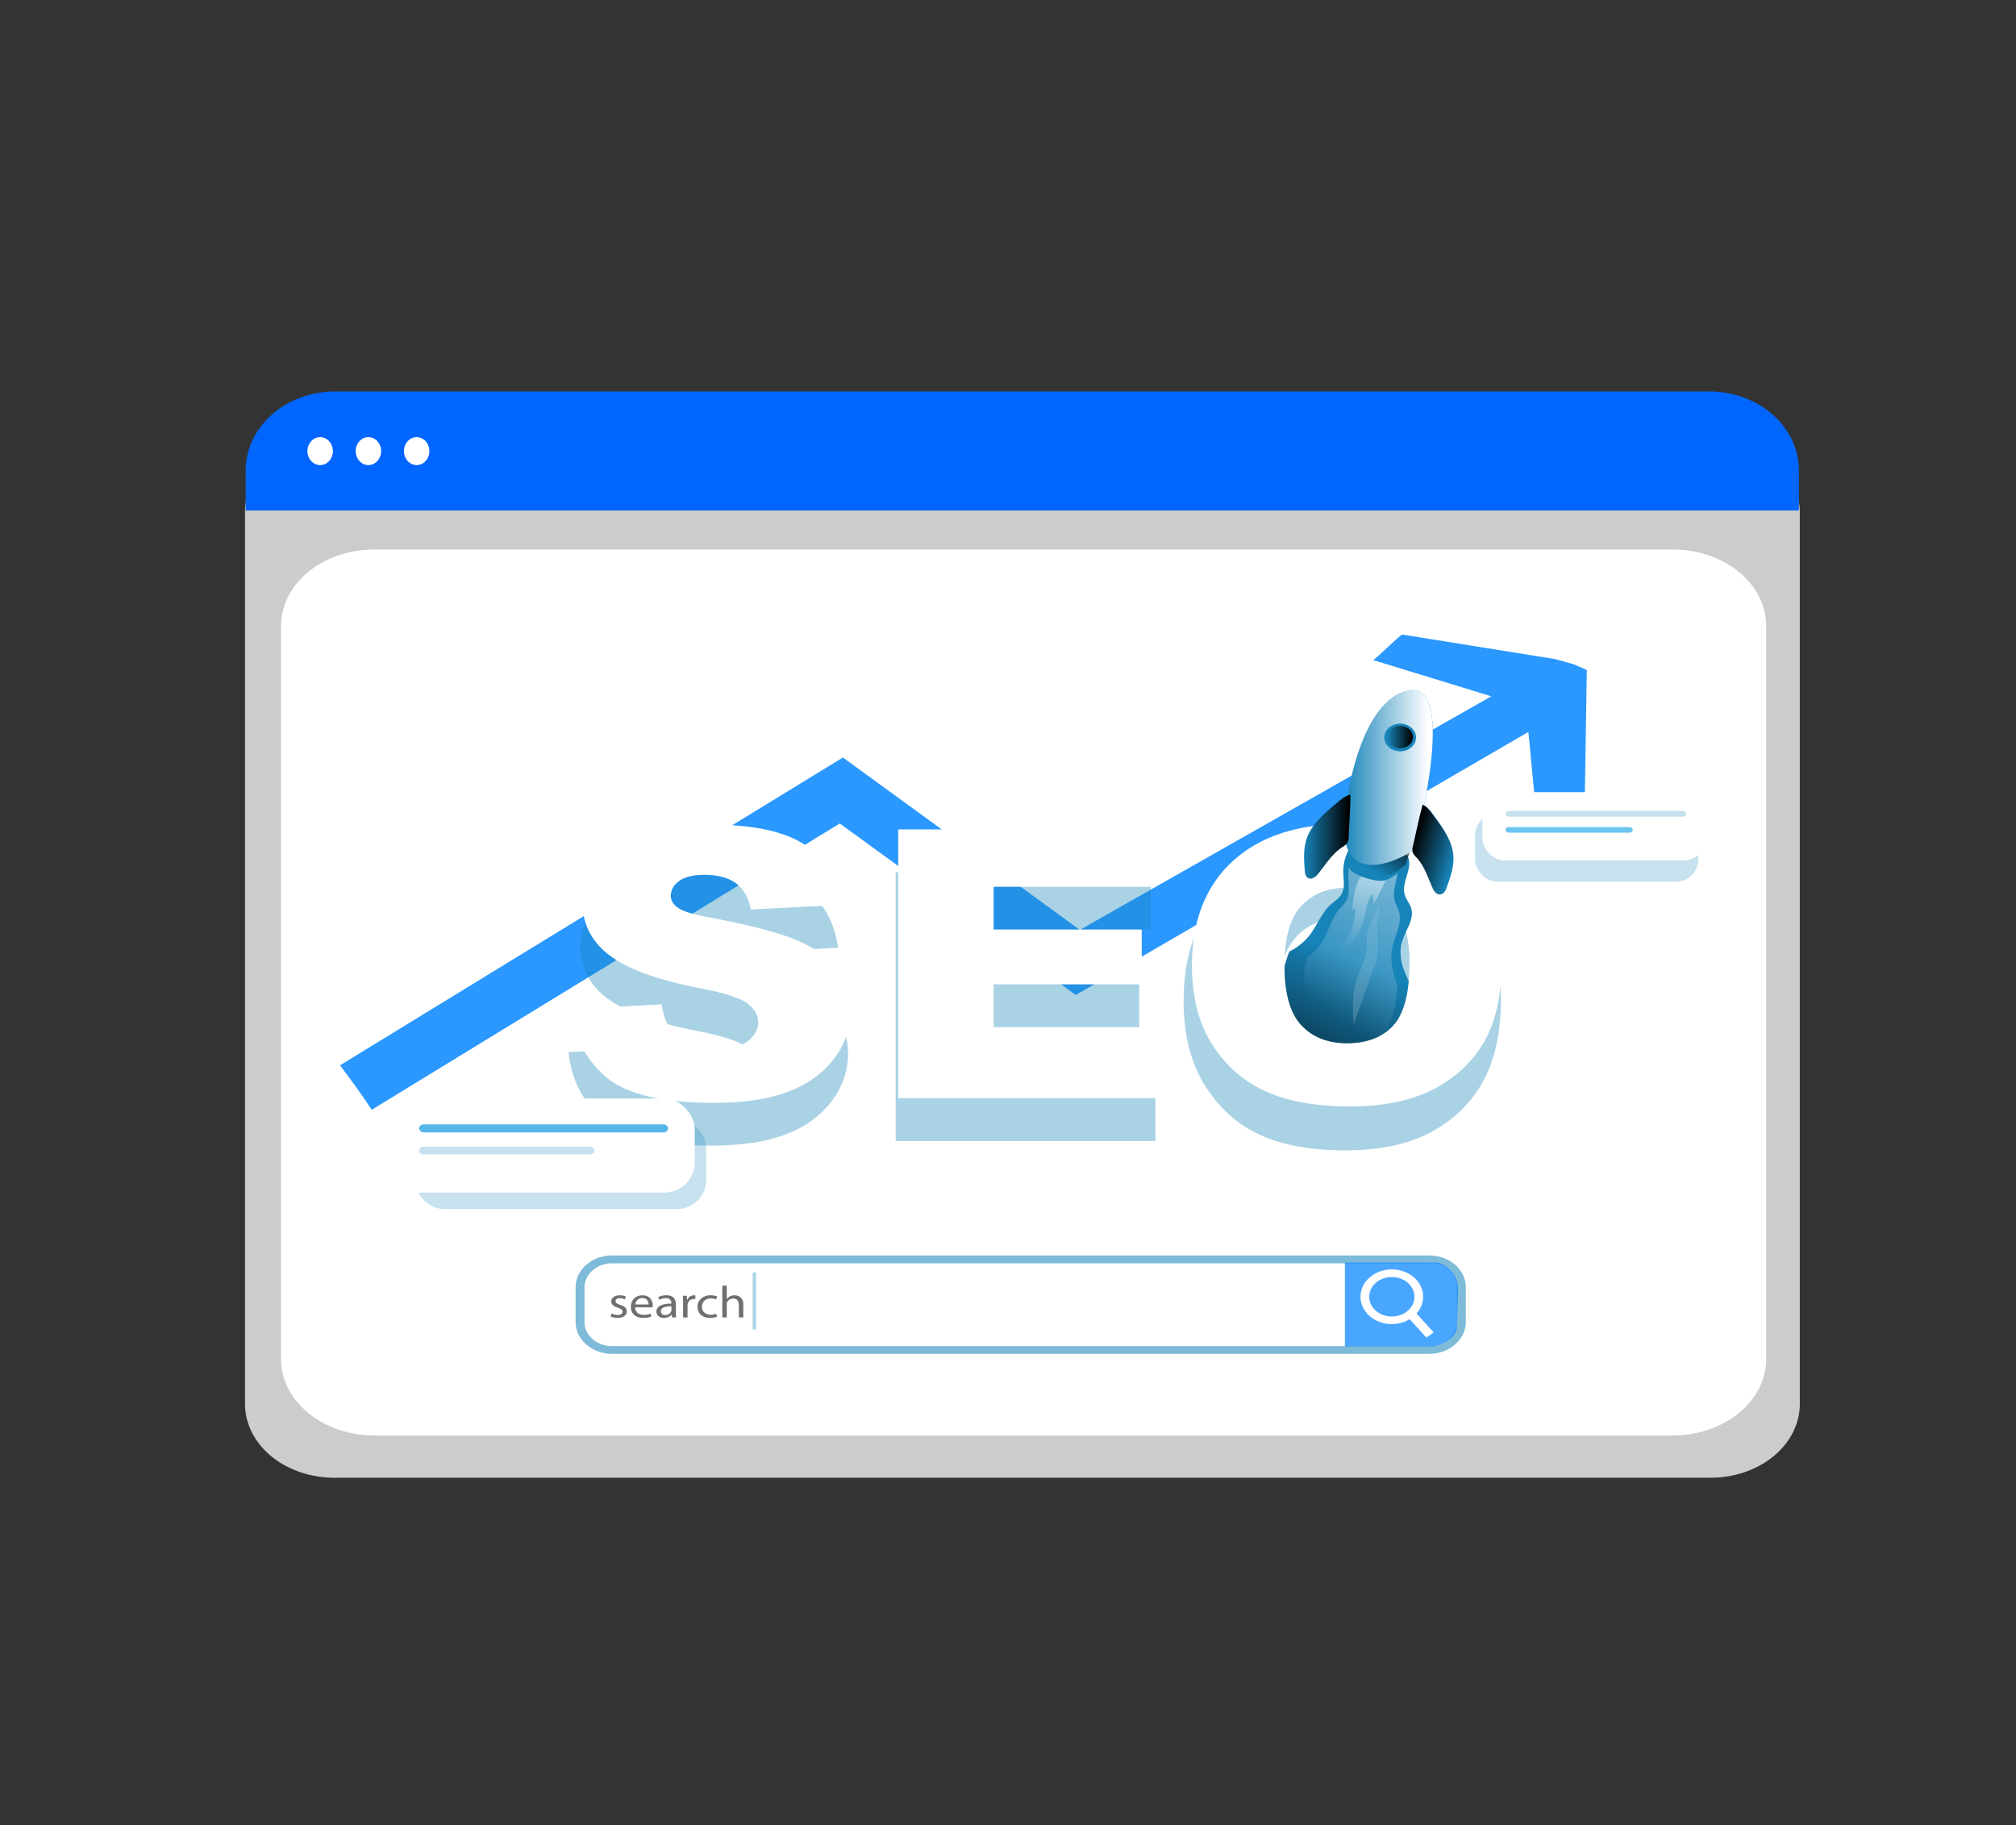 <svg xmlns="http://www.w3.org/2000/svg" xmlns:v="https://vecta.io/nano" xmlns:xlink="http://www.w3.org/1999/xlink" width="762" height="689.787"><rect width="100%" height="100%" fill="#333333" stroke="none"/><style>.G{fill:#1784b9}.H{fill:#fff}.I{opacity:.24}</style><defs><linearGradient id="A" x1="512.36" x2="481.96" y1="362.489" y2="431.022" xlink:href="#B"/><linearGradient id="B" gradientUnits="userSpaceOnUse"><stop offset="0" stop-color="#010101" stop-opacity="0"/><stop offset=".95" stop-color="#010101"/></linearGradient><linearGradient id="C" x1="501.923" x2="577.919" y1="382.141" y2="254.895" xlink:href="#D"/><linearGradient id="D" gradientUnits="userSpaceOnUse"><stop offset="0" stop-color="#fff" stop-opacity="0"/><stop offset=".95" stop-color="#fff"/></linearGradient><linearGradient id="E" x1="510.459" x2="524.39" y1="360.048" y2="289.585" xlink:href="#D"/><linearGradient id="F" x1="516.532" x2="526.978" y1="330.665" y2="312.219" xlink:href="#B"/><linearGradient id="G" x1="507.803" x2="541.579" y1="293.869" y2="293.869" xlink:href="#D"/><linearGradient id="H" x1="492.918" x2="510.459" y1="316.189" y2="316.189" xlink:href="#B"/><linearGradient id="I" x1="447.78" x2="468.73" y1="205.13" y2="205.13" gradientTransform="matrix(-0.813,-0.175,-0.201,0.709,955.611,255.07)" xlink:href="#B"/><linearGradient id="J" x1="540.524" x2="339.15" y1="359.623" y2="401.354" xlink:href="#D"/><linearGradient id="K" x1="524.305" x2="534.072" y1="278.599" y2="278.599" xlink:href="#B"/><path id="L" d="M532.465 370.802q-1.072 11.624-5.864 16.815-6.174 6.668-17.441 6.682-10.89 0-17.307-6.828c-4.188-4.533-6.308-11.895-6.341-22.174a66.312 57.873 0 0 1 1.818-5.651 23.355 20.383 0 0 0 7.69-6.214c2.94-3.794 4.457-8.444 8.134-11.697 1.248-1.089 2.697-2.032 3.611-3.334a7.657 6.682 0 0 0 1.047-2.764c.302-1.945-.067-4.065-.101-6.068a22.383 19.535 0 0 1 3.3-10.389c6.986.088 13.864 2.851 20.716 3.941 2.999 4.387-2.228 10.045-.779 15.017.511 1.769 1.86 3.268 2.429 5.037.947 3.005-.503 5.944-1.918 8.949a34.639 30.231 0 0 0-1.625 4.153c-1.34 4.84.419 9.797 2.63 14.527z"/><path id="M" d="M509.663 321.095s-.478 6.01.838 7.771 10.211 5.183 13.655 3.655a23.288 20.324 0 0 0 5.822-3.831l1.734-5.556z"/><path id="N" d="M507.803 311.386s3.795-45.327 24.059-50.292 2.513 60.242 2.513 60.242-26.572 17.685-26.572-9.95z"/><path id="O" d="M505.408 303.388c-4.649 3.853-9.474 7.94-11.409 13.277-1.449 3.97-1.139 8.239-.838 12.429.092 1.119.36 2.464 1.558 2.866 1.357.453 2.681-.687 3.51-1.725 2.815-3.524 5.185-7.45 9.081-10.067a7.321 6.39 0 0 0 1.793-1.462 6.006 5.242 0 0 0 .678-2.727c.218-5.191.62-10.476.653-15.623-1.994.453-3.485 1.747-5.026 3.034z"/></defs><path fill="#ccc" d="M646.599 558.511H126.296a33.726 27.876 0 0 1-33.688-27.844V192.902a24.708 20.422 0 0 1 24.68-20.399H655.18a25.136 20.775 0 0 1 25.107 20.752v337.412a33.726 27.876 0 0 1-33.688 27.844z"/><path d="M141.468 542.525h490.854a35.244 28.873 0 0 0 35.244-28.873V236.563a35.244 28.873 0 0 0-35.244-28.873H141.468a35.244 28.873 0 0 0-35.244 28.873v277.089a35.244 28.873 0 0 0 35.244 28.873z" class="H"/><path fill="#06f" d="M679.945 192.93H92.849v-15.138a33.805 29.868 0 0 1 33.777-29.825h519.543a33.805 29.868 0 0 1 33.777 29.825z"/><g class="H"><ellipse cx="444.084" cy="389.475" rx="4.025" ry="3.863"/><ellipse cx="459.361" cy="389.475" rx="4.025" ry="3.863"/><ellipse cx="474.638" cy="389.475" rx="4.025" ry="3.863"/></g><path fill="#2a98ff" d="M599.782 253.221l-.955 60.103-16.854 8.079-4.272-44.765-171.083 99.428-89.206-64.826-176.913 108.201c-3.711-5.71-7.858-11.273-11.971-16.815l190.065-116.324 89.567 65.147 155.527-88.279c.168.044-44.641-13.679-44.641-13.679 1.324-.826 9.466-8.773 10.89-9.672l57.801 9.27c8.168 2.383 4.323.775 12.046 4.131z"/><g class="G"><rect width="84.339" height="25.786" x="557.546" y="307.416" class="I" rx="8.293"/><rect width="110.098" height="34.039" x="156.8" y="422.907" class="I" rx="10.882"/><path d="M447.38 378.171q0-26.868 15.791-41.833 15.791-14.965 43.987-14.965 28.901 0 44.532 14.702 15.631 14.702 15.64 41.197 0 19.235-6.836 31.546c-4.279 7.941-11.147 14.604-19.745 19.155q-12.901 6.821-32.176 6.821-19.577 0-32.41-5.915-12.834-5.915-20.767-18.679-8.017-12.794-8.017-32.029zm35.77.154q0 16.618 6.517 23.87 6.517 7.252 17.726 7.26 11.527 0 17.843-7.113 6.316-7.113 6.316-25.515 0-15.492-6.593-22.664-6.593-7.172-17.885-7.099c-6.776-.167-13.229 2.528-17.332 7.238q-6.584 7.26-6.593 24.024zm-268.247 19.308l34.228-1.872q1.114 7.311 4.532 11.091 5.554 6.178 15.916 6.17 7.707 0 11.87-3.158 4.163-3.158 4.188-7.311 0-3.948-3.971-7.07-3.971-3.122-18.429-5.893-23.665-4.642-33.751-12.333c-6.63-4.849-10.369-12.068-10.161-19.615.018-5.273 1.828-10.423 5.202-14.797q5.202-6.967 15.64-10.966 10.438-3.999 28.632-3.984 22.316 0 34.027 7.245 11.711 7.245 13.939 23.044l-33.935 1.747q-1.357-6.865-5.68-9.979-4.323-3.114-11.954-3.122-6.266 0-9.449 2.325c-2.008 1.35-3.181 3.439-3.175 5.651.055 1.736 1.022 3.354 2.622 4.387q2.513 2.003 12.071 3.743 23.59 4.43 33.793 8.97 10.203 4.54 14.844 11.266c3.106 4.535 4.707 9.734 4.624 15.017.034 6.412-2.124 12.686-6.199 18.021-4.224 5.572-10.247 9.925-17.307 12.509q-11.116 4.262-28.038 4.262-29.688 0-41.131-9.979-11.443-9.979-12.951-25.369zm123.652-67.991h96.411v21.699H374.61v16.142h55.983v20.726H374.61v20.032h62.098v23.007h-98.153z" opacity=".37"/></g><g class="H"><path d="M215.858 381.468l34.228-1.872q1.106 7.311 4.524 11.091 5.571 6.17 15.916 6.17 7.698 0 11.87-3.158 4.172-3.158 4.188-7.311 0-3.948-3.971-7.07-3.971-3.122-18.429-5.893-23.673-4.642-33.751-12.333a28.482 24.857 0 0 1-10.17-19.615 30.526 26.641 0 0 1 5.202-14.797q5.202-6.96 15.648-10.966 10.446-4.006 28.624-3.984 22.316 0 34.036 7.245 11.719 7.245 13.931 23.044l-33.91 1.733q-1.34-6.865-5.68-9.979-4.339-3.114-11.946-3.122-6.283 0-9.449 2.325a8.151 7.113 0 0 0-3.183 5.644 6.475 5.651 0 0 0 2.622 4.387q2.513 2.018 12.071 3.75 23.581 4.43 33.793 8.97 10.212 4.54 14.852 11.266a32.771 28.6 0 0 1 4.641 15.039 36.976 32.27 0 0 1-6.191 18.021 38.777 33.842 0 0 1-17.315 12.509q-11.116 4.27-28.029 4.262-29.705 0-41.139-9.979-11.435-9.979-12.984-25.376zm123.644-67.991h96.411v21.691h-60.356v16.15h55.992v20.726h-55.992v20.032h62.107v22.978h-98.161z"/><rect width="333.085" height="34.266" x="219.267" y="475.976" rx="12.088"/></g><path d="M545.274 475.326a15.33 15.33 0 0 0-5.026-.826H231.363c-7.605.004-13.774 5.375-13.797 12.012v13.16c.018 6.64 6.189 12.015 13.797 12.019H540.28c7.584-.044 13.718-5.401 13.763-12.019v-13.16c0-4.949-3.486-9.39-8.771-11.186zm5.403 24.375c-.013 5.006-4.66 9.061-10.396 9.073H231.363c-5.747 0-10.411-4.057-10.429-9.073v-13.16c.024-5.013 4.686-9.066 10.429-9.066H540.28c6.073-.82 10.377 4.063 10.396 9.066z" class="G" opacity=".553"/><path d="M231.213 496.403c.678.368 1.455.572 2.253.592 1.24 0 1.818-.541 1.818-1.221s-.486-1.097-1.742-1.506c-1.675-.526-2.513-1.338-2.513-2.318 0-1.323 1.223-2.405 3.242-2.405.807-.008 1.604.166 2.312.504l-.427 1.089a4.04 4.04 0 0 0-1.918-.475c-1.014 0-1.575.504-1.575 1.119s.561.98 1.784 1.389c1.634.534 2.463 1.25 2.463 2.471 0 1.462-1.282 2.456-3.51 2.456-.92.012-1.829-.182-2.639-.563zm8.896-2.303c-.072.76.237 1.509.848 2.053s1.463.83 2.335.783a6.89 6.89 0 0 0 2.605-.424l.293 1.067c-.988.362-2.053.537-3.125.512-2.898 0-4.624-1.66-4.624-4.138s1.675-4.387 4.406-4.387c3.066 0 3.879 2.354 3.879 3.86a6 6 0 0 1-.05.695zm5.026-1.067c0-.95-.452-2.42-2.371-2.42-1.726 0-2.513 1.382-2.622 2.42zm8.905 4.891l-.134-1.031h-.059c-.678.786-1.746 1.24-2.873 1.221-.747.047-1.482-.181-2.027-.628s-.852-1.073-.846-1.726c0-1.981 2.019-3.063 5.646-3.049v-.161c.078-.514-.119-1.031-.534-1.402s-1.003-.555-1.594-.499a5.16 5.16 0 0 0-2.446.614l-.394-.987c.933-.489 2.003-.742 3.091-.731 2.873 0 3.569 1.711 3.569 3.348v3.071a9.98 9.98 0 0 0 .151 1.959zm-.251-4.182c-1.86-.037-3.979.256-3.979 1.85-.035.382.122.759.431 1.031s.739.414 1.177.387c1.018.026 1.937-.527 2.27-1.367.062-.153.096-.313.101-.475zm4.398-1.455l-.075-2.559h1.491l.059 1.608h.075c.333-1.026 1.384-1.749 2.605-1.791.164-.003.327.014.486.051V491a2.78 2.78 0 0 0-.586-.051c-1.206.044-2.187.865-2.287 1.915a3.39 3.39 0 0 0-.075.695v4.387h-1.675zm12.842 5.337a7.03 7.03 0 0 1-2.697.475c-2.831 0-4.674-1.682-4.674-4.189-.064-1.176.447-2.321 1.405-3.15s2.274-1.265 3.621-1.2a6.45 6.45 0 0 1 2.371.424l-.394 1.155c-.608-.281-1.29-.417-1.977-.395-2.153 0-3.351 1.389-3.351 3.1-.083.795.224 1.583.846 2.169s1.499.913 2.413.902c.724 0 1.439-.139 2.094-.409zm1.993-11.719h1.675v5.118c.292-.44.715-.804 1.223-1.053a4.01 4.01 0 0 1 1.751-.417c1.265 0 3.275.673 3.275 3.502v4.876h-1.675v-4.708c0-1.316-.561-2.435-2.17-2.435-1.04.015-1.957.601-2.287 1.462a1.53 1.53 0 0 0-.117.731v4.942h-1.675z" opacity=".56"/><path fill="#0283ff" d="M551.103 487.484l-.43 14.001c.014 3.527-4.682 6.536-8.806 7.39l-33.529.049v-31.726h35.198c5.032 1.682 7.564 5.657 7.566 10.285z" opacity=".716"/><g class="H"><path d="M526.082 500.439a11.837 10.33 0 1 1 11.828-10.323 11.853 10.345 0 0 1-11.828 10.323zm0-17.78a8.545 7.457 0 1 0 8.536 7.457 8.545 7.457 0 0 0-8.536-7.457z"/><path d="M531.258 496.857l2.786-1.923 7.852 8.664-2.786 1.923zm21.161-171.631q-15.296-13.818-43.485-13.84-27.535 0-42.982 14.073c-10.253 9.424-15.422 22.525-15.422 39.398q0 18.109 7.799 30.15 7.799 12.041 20.339 17.605 12.507 5.571 31.648 5.564 18.823 0 31.405-6.448a48.972 42.739 0 0 0 19.267-18.014q6.618-11.624 6.643-29.711.017-24.901-15.213-38.777zm-66.932 39.779q0-15.813 6.375-22.613a20.515 17.904 0 0 1 15.916-6.77 5.453 4.759 0 0 1 1.047-.058q11.016 0 17.474 6.711a26.396 23.037 0 0 1 5.127 9.833 59.192 51.659 0 0 1 1.315 11.485c0 2.588-.101 4.971-.302 7.209q-1.072 11.624-5.864 16.815-6.174 6.668-17.441 6.682-10.89 0-17.307-6.828c-4.188-4.533-6.308-11.895-6.341-22.174z"/></g><use class="G" xlink:href="#L"/><use fill="url(#A)" xlink:href="#L"/><path fill="url(#C)" d="M528.185 372.703q-.838 11.617-4.398 16.815c-3.083 4.445-7.43 6.689-13.068 6.689q-8.193 0-12.967-6.836c-3.133-4.533-4.725-11.895-4.75-22.167q.561-2.924 1.365-5.651a21.076 18.394 0 0 0 5.763-6.214c2.195-3.802 3.351-8.451 6.09-11.697a21.872 19.089 0 0 0 2.706-3.326 9.6 8.378 0 0 0 .779-2.771 64.209 56.038 0 0 0-.075-6.061 28.306 24.703 0 0 1 2.513-10.396c5.227.088 10.387 2.859 15.514 3.948 2.253 4.387-1.675 10.038-.578 15.017.377 1.762 1.391 3.268 1.818 5.03.712 3.005-.377 5.951-1.441 8.956a44.808 39.106 0 0 0-1.215 4.145c-1.014 4.832.302 9.804 1.943 14.519z"/><path fill="url(#E)" d="M511.221 344.059l1.089-1.06a26.656 23.263 0 0 1-5.864 15.17c-1.818 1.959-4.08 3.772-4.783 6.222a33.332 29.09 0 0 0 14.375-18.789c.586-2.712.838-5.681 2.815-7.823l.41 3.736a87.824 76.647 0 0 0 4.498-8.949c.251-.592.452-1.353-.092-1.769a1.876 1.638 0 0 0-1.064-.3c-3.351-.285-7.07-1.257-8.796 1.711-1.969 3.407-2.421 8.122-2.589 11.851z"/><use class="G" xlink:href="#M"/><use x="1.349" y="-1.915" fill="url(#F)" xlink:href="#M"/><use class="G" xlink:href="#N"/><use fill="url(#G)" xlink:href="#N"/><use class="G" xlink:href="#O"/><use fill="url(#H)" xlink:href="#O"/><path d="M541.847 308.096c3.476 4.708 7.053 9.68 7.489 15.258.327 4.16-1.139 8.247-2.58 12.216-.385 1.067-1.014 2.318-2.287 2.464-1.449.161-2.421-1.221-2.949-2.405-1.776-3.999-3.016-8.305-6.09-11.654a7.38 6.441 0 0 1-1.349-1.769 6.115 5.337 0 0 1 .075-2.793c1.198-5.118 2.237-10.301 3.61-15.353 1.835.907 2.932 2.471 4.08 4.036z" class="G"/><path fill="url(#I)" d="M541.822 308.228c3.468 4.701 7.045 9.672 7.481 15.258.327 4.153-1.131 8.239-2.58 12.216-.385 1.067-1.014 2.318-2.287 2.456-1.441.161-2.421-1.221-2.949-2.405-1.776-3.999-3.016-8.298-6.082-11.646a7.196 6.28 0 0 1-1.349-1.769 6.023 5.257 0 0 1 .067-2.793c1.198-5.118 2.245-10.308 3.61-15.353 1.843.907 2.932 2.471 4.088 4.036z"/><path fill="url(#J)" d="M518.827 347.356a27.644 24.126 0 0 0-2.027 5.688c-.302 1.945-.05 3.926-.251 5.849-.394 3.962-2.58 7.596-3.795 11.434-1.726 5.469-1.432 11.244-1.123 16.903l7.43-20.865a37.353 32.599 0 0 0 1.675-5.849 52.356 45.693 0 0 0-.042-6.784 77.964 68.042 0 0 1 .921-11.822c-1.282 1.557-1.96 3.648-2.789 5.447z"/><ellipse cx="529.23" cy="278.733" class="G" rx="5.998" ry="5.235"/><ellipse cx="529.188" cy="278.599" fill="url(#K)" rx="4.884" ry="4.262"/><rect width="116.205" height="35.524" x="146.379" y="415.208" class="H" rx="11.426"/><rect width="94.098" height="3.056" x="158.417" y="424.946" fill="#1ca0e0" opacity=".753" rx="1.751"/><rect width="66.228" height="2.888" x="158.417" y="433.398" class="G I" rx="1.424"/><rect width="84.339" height="25.786" x="560.319" y="299.404" class="H" rx="8.293"/><rect width="68.297" height="2.215" x="569.056" y="306.473" class="G I" rx="1.273"/><rect width="48.075" height="2.098" x="569.056" y="312.607" fill="#1da6e9" opacity=".655" rx="1.039"/><path d="M284.49 480.948h1.265V502.5h-1.265z" class="G" opacity=".359"/><g class="H"><ellipse cx="121.013" cy="170.5" rx="4.805" ry="5.284"/><ellipse cx="139.25" cy="170.5" rx="4.805" ry="5.284"/><ellipse cx="157.487" cy="170.5" rx="4.805" ry="5.284"/></g></svg>